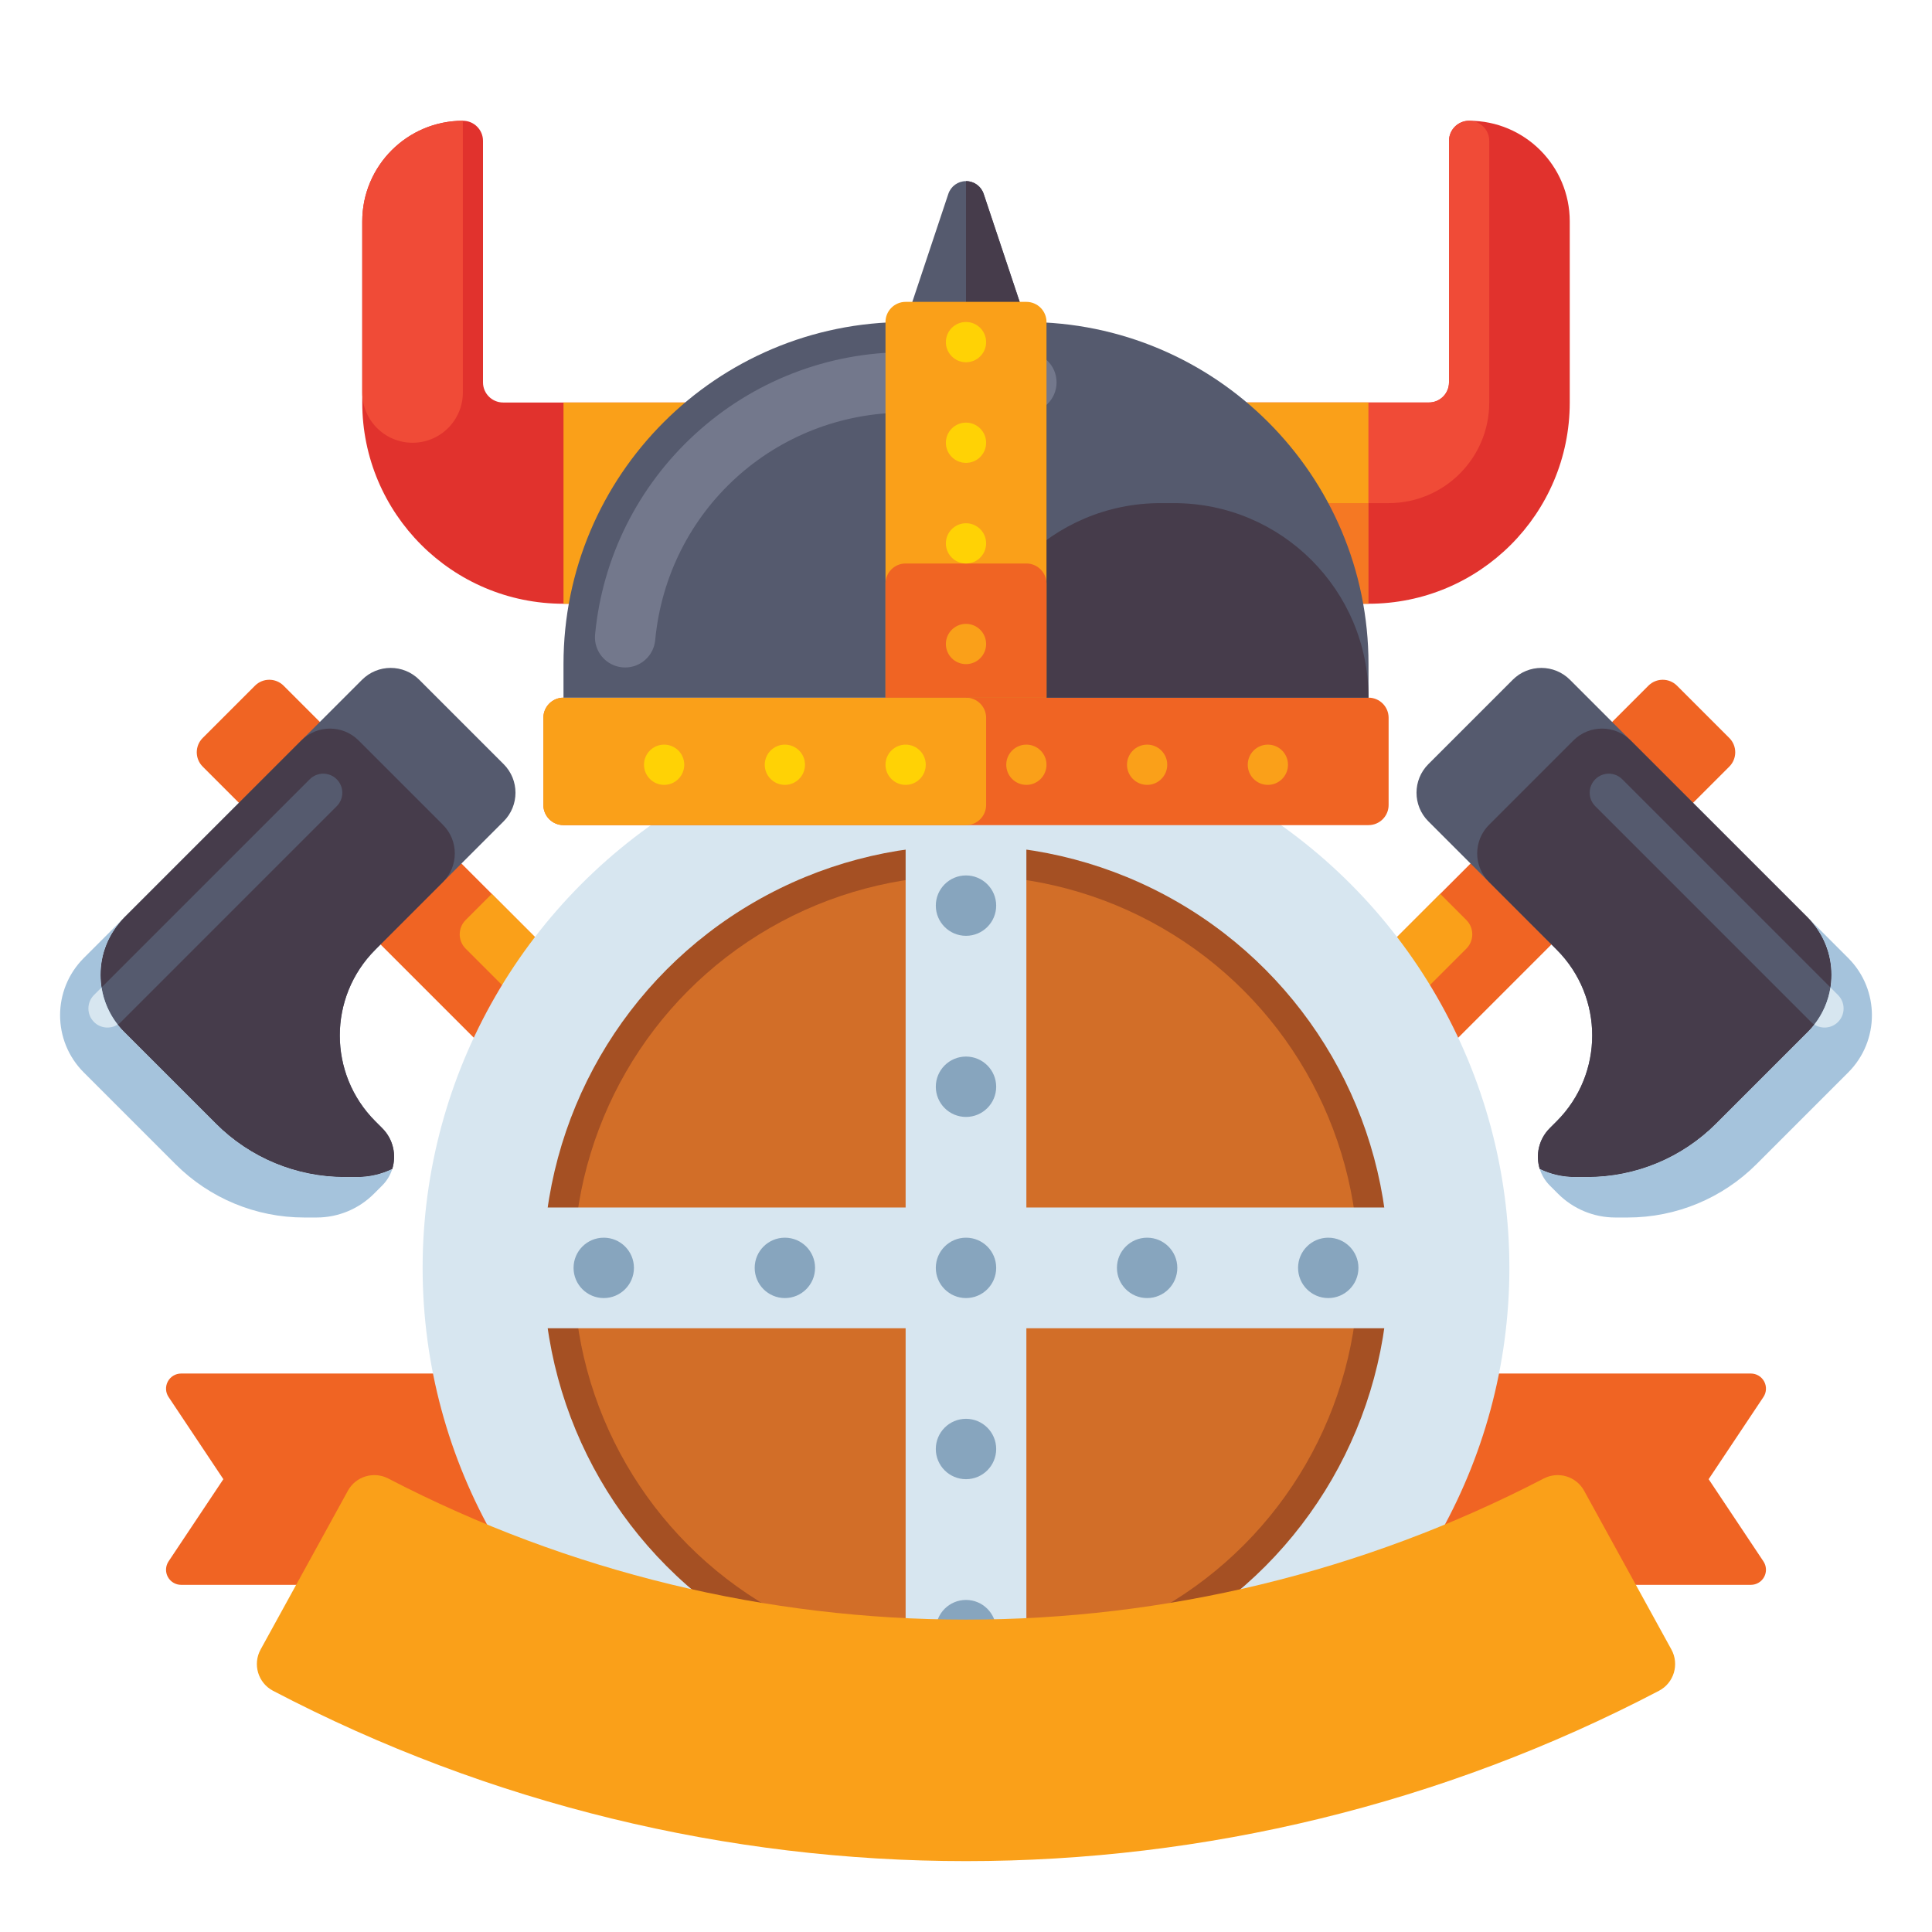 <?xml version="1.0" encoding="utf-8"?>
<!-- Generator: Adobe Illustrator 24.0.0, SVG Export Plug-In . SVG Version: 6.00 Build 0)  -->
<svg version="1.1" id="Layer_1" xmlns="http://www.w3.org/2000/svg" xmlns:xlink="http://www.w3.org/1999/xlink" x="0px" y="0px"
	 viewBox="0 0 512 512" enable-background="new 0 0 512 512" xml:space="preserve">
<g>
	<path fill="#F06423" d="M452.808,392l14.521-21.781c0.818-1.228,0.895-2.806,0.198-4.106C466.831,364.812,465.476,364,464,364h-80
		c-2.209,0-4,1.791-4,4v48c0,2.209,1.791,4,4,4h80c1.476,0,2.831-0.812,3.526-2.113c0.696-1.3,0.62-2.878-0.198-4.106L452.808,392z"
		/>
	<path fill="#F06423" d="M128,364H48c-1.476,0-2.831,0.812-3.526,2.113c-0.696,1.3-0.62,2.878,0.198,4.106L59.192,392
		l-14.521,21.781c-0.818,1.228-0.895,2.806-0.198,4.106C45.169,419.188,46.524,420,48,420h80c2.209,0,4-1.791,4-4v-48
		C132,365.791,130.209,364,128,364z"/>
	<g>
		<g>
			<path fill="#F06423" d="M301.265,360.177l-21.442-21.442l157.021-157.021c2.093-2.093,5.487-2.093,7.581,0l13.861,13.861
				c2.093,2.093,2.093,5.487,0,7.581L301.265,360.177z"/>
		</g>
		<g>
			<path fill="#FAA019" d="M290.544,349.456l-10.721-10.721l101.847-101.847l6.93,6.93c2.093,2.093,2.093,5.487,0,7.581
				L290.544,349.456z"/>
		</g>
		<g>
			<path fill="#A55023" d="M301.265,360.177l-21.442-21.442l-48.92,48.92c-2.093,2.093-2.093,5.487,0,7.581l13.861,13.861
				c2.093,2.093,5.487,2.093,7.581,0L301.265,360.177z"/>
		</g>
		<g>
			<path fill="#D26E28" d="M290.544,349.456l-10.721-10.721l-48.92,48.92c-2.093,2.093-2.093,5.487,0,7.581l3.14,3.14
				c2.093,2.093,5.487,2.093,7.581,0L290.544,349.456z"/>
		</g>
		<g>
			<g>
				<path fill="#555A6E" d="M410.693,298.992c-2.928,2.928-3.801,7.126-2.634,10.818c2.873,1.382,6.045,2.123,9.295,2.123h3.298
					c12.795,0,25.066-5.083,34.113-14.13l24.312-24.312c8.374-8.373,8.374-21.949,0-30.323l-63.024-63.024
					c-4.187-4.187-10.975-4.187-15.161,0l-22.361,22.361c-4.187,4.187-4.187,10.975,0,15.161l34.002,34.002
					c12.56,12.56,12.56,32.924,0,45.484L410.693,298.992z"/>
			</g>
		</g>
		<g>
			<g>
				<path fill="#463C4B" d="M410.693,298.992c-2.928,2.928-3.801,7.126-2.634,10.818c2.873,1.382,6.045,2.123,9.295,2.123h3.298
					c12.795,0,25.066-5.083,34.113-14.13l24.312-24.312c8.374-8.373,8.374-21.949,0-30.323l-46.943-46.943
					c-4.187-4.187-10.975-4.187-15.161,0l-22.361,22.361c-4.187,4.187-4.187,10.975,0,15.161l17.921,17.921
					c12.56,12.56,12.56,32.924,0,45.484L410.693,298.992z"/>
			</g>
		</g>
		<g>
			<path fill="#555A6E" d="M487.092,270.837L487.092,270.837c-1.974,1.974-5.174,1.974-7.147,0l-57.177-57.178
				c-1.974-1.974-1.974-5.174,0-7.147v0c1.974-1.974,5.174-1.974,7.147,0l57.177,57.178
				C489.066,265.663,489.066,268.863,487.092,270.837z"/>
		</g>
		<g>
			<g>
				<path fill="#A5C3DC" d="M489.798,253.888l-10.721-10.721c8.374,8.373,8.374,21.949,0,30.323l-24.312,24.312
					c-9.047,9.047-21.318,14.13-34.113,14.13h-3.298c-3.249,0-6.421-0.74-9.295-2.123c0.502,1.588,1.375,3.084,2.634,4.343
					l2.22,2.22c4.021,4.021,9.475,6.28,15.161,6.28h3.298c12.795,0,25.066-5.083,34.113-14.13l24.312-24.312
					C498.172,275.838,498.172,262.262,489.798,253.888z"/>
			</g>
			<g>
				<path fill="#D7E6F0" d="M485.09,261.687c-0.553,3.508-1.981,6.903-4.28,9.84c1.955,1.244,4.576,1.016,6.283-0.69v0
					c1.974-1.973,1.974-5.173,0-7.147L485.09,261.687z"/>
			</g>
		</g>
	</g>
	<g>
		<g>
			<path fill="#F06423" d="M210.735,360.177l21.442-21.442L75.155,181.714c-2.093-2.093-5.487-2.093-7.581,0l-13.861,13.861
				c-2.093,2.093-2.093,5.487,0,7.581L210.735,360.177z"/>
		</g>
		<g>
			<path fill="#FAA019" d="M221.456,349.456l10.721-10.721L130.329,236.888l-6.93,6.93c-2.093,2.093-2.093,5.487,0,7.581
				L221.456,349.456z"/>
		</g>
		<g>
			<path fill="#A55023" d="M210.735,360.177l21.442-21.442l48.92,48.92c2.093,2.093,2.093,5.487,0,7.581l-13.861,13.861
				c-2.093,2.093-5.487,2.093-7.581,0L210.735,360.177z"/>
		</g>
		<g>
			<path fill="#D26E28" d="M221.456,349.456l10.721-10.721l48.92,48.92c2.093,2.093,2.093,5.487,0,7.581l-3.14,3.14
				c-2.093,2.093-5.487,2.093-7.581,0L221.456,349.456z"/>
		</g>
		<g>
			<g>
				<path fill="#555A6E" d="M101.307,298.992c2.928,2.928,3.801,7.126,2.634,10.818c-2.873,1.382-6.045,2.123-9.295,2.123h-3.298
					c-12.795,0-25.066-5.083-34.113-14.13l-24.312-24.312c-8.373-8.373-8.373-21.949,0-30.323l63.024-63.024
					c4.187-4.187,10.975-4.187,15.161,0l22.361,22.361c4.187,4.187,4.187,10.975,0,15.161l-34.002,34.002
					c-12.56,12.56-12.56,32.924,0,45.484L101.307,298.992z"/>
			</g>
		</g>
		<g>
			<g>
				<path fill="#463C4B" d="M101.307,298.992c2.928,2.928,3.801,7.126,2.634,10.818c-2.873,1.382-6.045,2.123-9.295,2.123h-3.298
					c-12.795,0-25.066-5.083-34.113-14.13l-24.312-24.312c-8.373-8.373-8.373-21.949,0-30.323l46.943-46.943
					c4.187-4.187,10.975-4.187,15.161,0l22.361,22.361c4.187,4.187,4.187,10.975,0,15.161l-17.921,17.921
					c-12.56,12.56-12.56,32.924,0,45.484L101.307,298.992z"/>
			</g>
		</g>
		<g>
			<path fill="#555A6E" d="M24.908,270.837L24.908,270.837c1.974,1.974,5.174,1.974,7.147,0l57.178-57.178
				c1.974-1.974,1.974-5.174,0-7.147l0,0c-1.974-1.974-5.174-1.974-7.147,0l-57.178,57.178
				C22.934,265.663,22.934,268.863,24.908,270.837z"/>
		</g>
		<g>
			<g>
				<path fill="#A5C3DC" d="M22.202,253.888l10.721-10.721c-8.373,8.373-8.373,21.949,0,30.323l24.312,24.312
					c9.047,9.047,21.318,14.13,34.113,14.13h3.298c3.249,0,6.421-0.74,9.295-2.123c-0.502,1.588-1.375,3.084-2.634,4.343l-2.22,2.22
					c-4.021,4.021-9.475,6.28-15.161,6.28h-3.298c-12.795,0-25.066-5.083-34.113-14.13l-24.312-24.312
					C13.828,275.838,13.828,262.262,22.202,253.888z"/>
			</g>
			<g>
				<path fill="#D7E6F0" d="M26.91,261.687c0.553,3.508,1.981,6.903,4.28,9.84c-1.955,1.244-4.576,1.016-6.283-0.69v0
					c-1.974-1.973-1.974-5.173,0-7.147L26.91,261.687z"/>
			</g>
		</g>
	</g>
	<g>
		<g>
			<circle fill="#D7E6F0" cx="256" cy="336" r="144"/>
		</g>
		<g>
			<circle fill="#A55023" cx="256" cy="336" r="112"/>
		</g>
		<g>
			<circle fill="#D26E28" cx="256" cy="336" r="104"/>
		</g>
		<g>
			<rect x="240" y="208" fill="#D7E6F0" width="32" height="256"/>
		</g>
		<g>
			<rect x="128" y="320" fill="#D7E6F0" width="256" height="32"/>
		</g>
		<g>
			<g>
				<circle fill="#87A5BE" cx="256" cy="240" r="8"/>
			</g>
			<g>
				<circle fill="#87A5BE" cx="256" cy="288" r="8"/>
			</g>
			<g>
				<circle fill="#87A5BE" cx="256" cy="336" r="8"/>
			</g>
			<g>
				<circle fill="#87A5BE" cx="208" cy="336" r="8"/>
			</g>
			<g>
				<circle fill="#87A5BE" cx="160" cy="336" r="8"/>
			</g>
			<g>
				<circle fill="#87A5BE" cx="352" cy="336" r="8"/>
			</g>
			<g>
				<circle fill="#87A5BE" cx="304" cy="336" r="8"/>
			</g>
			<g>
				<circle fill="#87A5BE" cx="256" cy="432" r="8"/>
			</g>
			<g>
				<circle fill="#87A5BE" cx="256" cy="384" r="8"/>
			</g>
		</g>
	</g>
	<g>
		<g>
			<g>
				<path fill="#E1322D" d="M128,101.333v-64c0-2.946-2.388-5.333-5.333-5.333h0C107.939,32,96,43.939,96,58.667v48
					C96,136.122,119.878,160,149.333,160h53.333v-53.333h-69.333C130.388,106.667,128,104.279,128,101.333z"/>
			</g>
			<g>
				<rect x="149.333" y="106.667" fill="#FAA019" width="53.333" height="53.333"/>
			</g>
			<g>
				<path fill="#E1322D" d="M384,101.333v-64c0-2.946,2.388-5.333,5.333-5.333h0C404.061,32,416,43.939,416,58.667v48
					C416,136.122,392.122,160,362.667,160h-53.333v-53.333h69.333C381.612,106.667,384,104.279,384,101.333z"/>
			</g>
			<g>
				<rect x="309.333" y="106.667" fill="#F57823" width="53.333" height="53.333"/>
			</g>
			<g>
				<rect x="309.333" y="106.667" fill="#FAA019" width="53.333" height="26.667"/>
			</g>
			<g>
				<path fill="#F04B37" d="M384,37.333v64c0,2.946-2.388,5.333-5.333,5.333h-16v26.667H368c14.728,0,26.667-11.939,26.667-26.667
					V37.333c0-2.946-2.388-5.333-5.333-5.333h0C386.388,32,384,34.388,384,37.333z"/>
			</g>
			<g>
				<path fill="#F04B37" d="M109.333,117.333L109.333,117.333c7.364,0,13.333-5.97,13.333-13.333V32h0
					C107.939,32,96,43.939,96,58.667V104C96,111.364,101.97,117.333,109.333,117.333z"/>
			</g>
		</g>
		<g>
			<path fill="#555A6E" d="M240,85.333l11.32-33.96C251.992,49.359,253.877,48,256,48l0,0c2.123,0,4.008,1.359,4.68,3.373
				L272,85.333H240z"/>
		</g>
		<g>
			<path fill="#463C4B" d="M256,48v37.333h16l-11.32-33.96C260.008,49.359,258.123,48,256,48L256,48z"/>
		</g>
		<g>
			<path fill="#F06423" d="M362.667,184.889H149.333c-2.946,0-5.333,2.388-5.333,5.333v23.111c0,2.946,2.388,5.333,5.333,5.333
				h213.333c2.946,0,5.333-2.388,5.333-5.333v-23.111C368,187.277,365.612,184.889,362.667,184.889z"/>
		</g>
		<g>
			<path fill="#FAA019" d="M256,184.889H149.333c-2.946,0-5.333,2.388-5.333,5.333v23.111c0,2.946,2.388,5.333,5.333,5.333H256
				c2.946,0,5.333-2.388,5.333-5.333v-23.111C261.333,187.277,258.946,184.889,256,184.889z"/>
		</g>
		<g>
			<path fill="#555A6E" d="M362.667,184.889H149.333V176c0-50.074,40.593-90.667,90.667-90.667h32
				c50.074,0,90.667,40.593,90.667,90.667V184.889z"/>
		</g>
		<g>
			<path fill="#73788C" d="M165.679,176.889c-0.254,0-0.509-0.012-0.766-0.036c-4.398-0.417-7.626-4.322-7.208-8.72
				c1.933-20.364,11.356-39.229,26.535-53.118c15.281-13.981,35.083-21.682,55.76-21.682h32c4.418,0,8,3.582,8,8s-3.582,8-8,8h-32
				c-34.572,0-63.104,25.928-66.367,60.311C173.24,173.786,169.756,176.889,165.679,176.889z"/>
		</g>
		<g>
			<path fill="#463C4B" d="M307.556,133.333h3.556c28.473,0,51.555,23.082,51.555,51.556v0H256v0
				C256,156.416,279.082,133.333,307.556,133.333z"/>
		</g>
		<g>
			<path fill="#FAA019" d="M277.333,184.889h-42.667V85.333c0-2.946,2.388-5.333,5.333-5.333h32c2.946,0,5.333,2.388,5.333,5.333
				V184.889z"/>
		</g>
		<g>
			<path fill="#F06423" d="M277.333,184.889h-42.667v-30.222c0-2.946,2.388-5.333,5.333-5.333h32c2.946,0,5.333,2.388,5.333,5.333
				V184.889z"/>
		</g>
		<g>
			<g>
				<circle fill="#FFD205" cx="256" cy="117.333" r="5.333"/>
			</g>
			<g>
				<circle fill="#FFD205" cx="256" cy="90.667" r="5.333"/>
			</g>
			<g>
				<circle fill="#FFD205" cx="256" cy="144" r="5.333"/>
			</g>
			<g>
				<circle fill="#FAA019" cx="256" cy="170.667" r="5.333"/>
			</g>
		</g>
		<g>
			<circle fill="#FFD205" cx="240" cy="202.667" r="5.333"/>
		</g>
		<g>
			<circle fill="#FFD205" cx="208" cy="202.667" r="5.333"/>
		</g>
		<g>
			<circle fill="#FFD205" cx="176" cy="202.667" r="5.333"/>
		</g>
		<g>
			<circle fill="#FAA019" cx="336" cy="202.667" r="5.333"/>
		</g>
		<g>
			<circle fill="#FAA019" cx="304" cy="202.667" r="5.333"/>
		</g>
		<g>
			<circle fill="#FAA019" cx="272" cy="202.667" r="5.333"/>
		</g>
	</g>
	<g>
		<path fill="#FAA019" d="M409.094,391.827c-95.957,49.852-210.23,49.852-306.187,0c-3.862-2.006-8.615-0.584-10.712,3.23
			c-7.71,14.024-15.42,28.049-23.13,42.073c-2.157,3.924-0.679,8.868,3.289,10.944c115.014,60.189,252.278,60.189,367.292,0
			c3.968-2.076,5.446-7.02,3.289-10.944c-7.71-14.024-15.42-28.048-23.13-42.073C417.709,391.244,412.955,389.821,409.094,391.827z"
			/>
	</g>
</g>
</svg>
